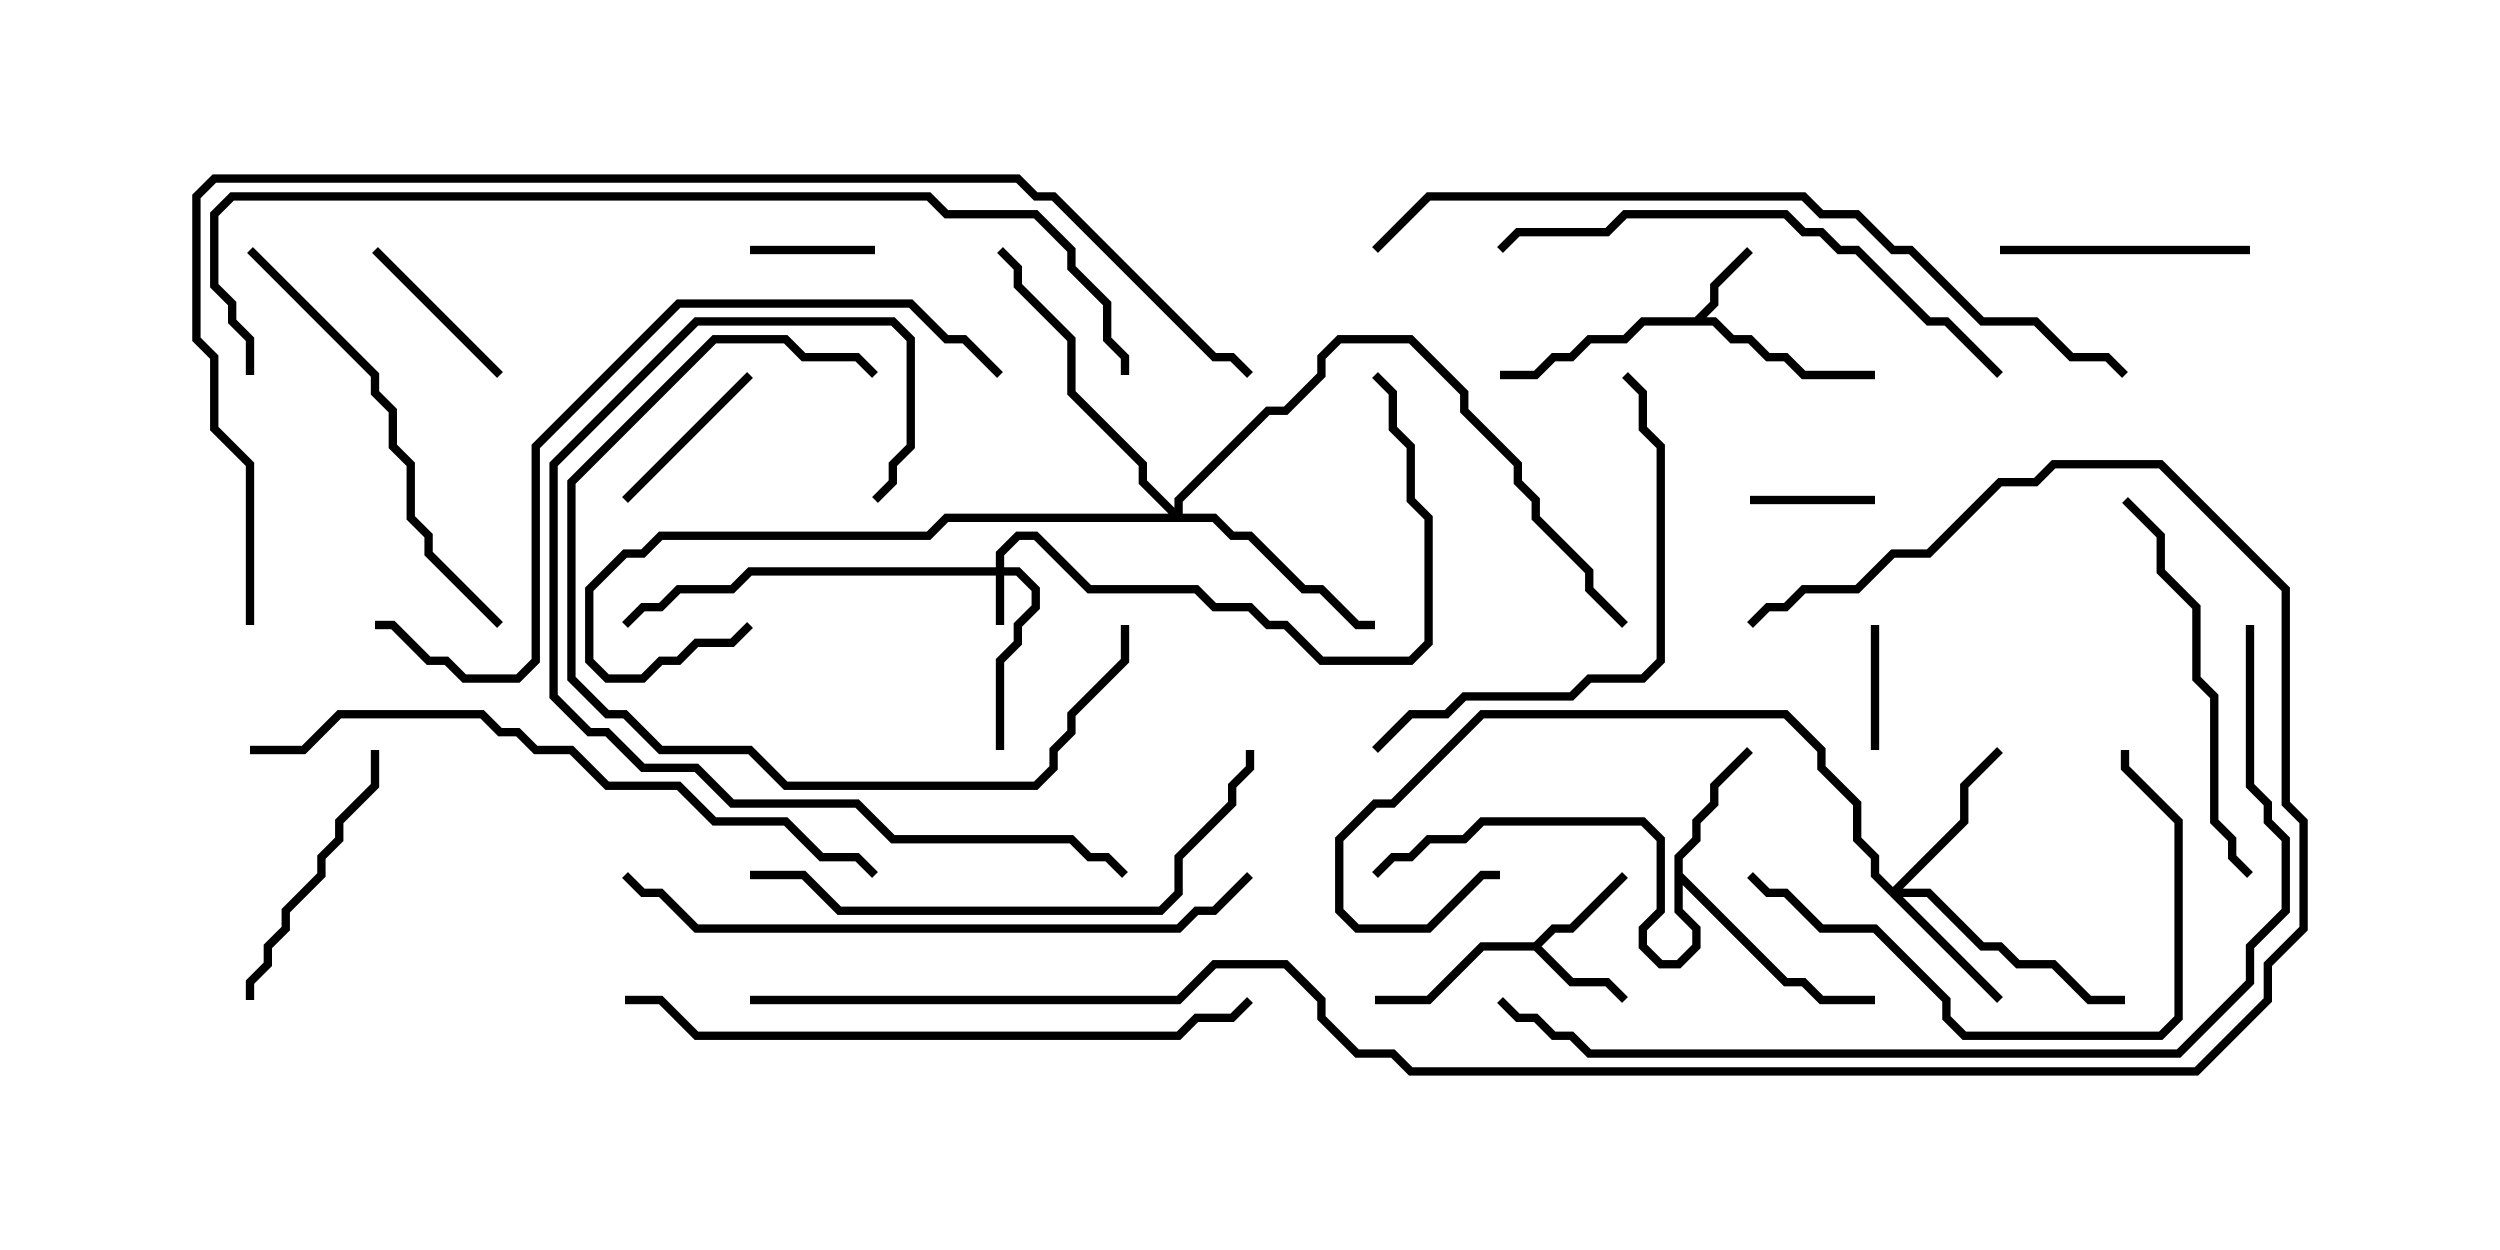 <svg version="1.1" width="30" height="15" xmlns="http://www.w3.org/2000/svg"><path d="M20.336,3.807L20.521,3.622L20.521,3.408L20.965,2.965L21.035,3.035L20.621,3.449L20.621,3.664L20.478,3.807L20.592,3.807L20.806,4.021L21.021,4.021L21.235,4.236L21.449,4.236L21.664,4.45L22.5,4.45L22.5,4.55L21.622,4.55L21.408,4.336L21.194,4.336L20.979,4.121L20.765,4.121L20.551,3.907L19.735,3.907L19.521,4.121L19.092,4.121L18.878,4.336L18.664,4.336L18.449,4.55L18,4.55L18,4.45L18.408,4.45L18.622,4.236L18.836,4.236L19.051,4.021L19.479,4.021L19.694,3.807z" stroke="none"/><path d="M18.408,11.307L18.622,11.093L18.836,11.093L19.465,10.465L19.535,10.535L18.878,11.193L18.664,11.193L18.499,11.357L18.878,11.736L19.306,11.736L19.535,11.965L19.465,12.035L19.265,11.836L18.836,11.836L18.408,11.407L17.806,11.407L17.164,12.05L16.5,12.05L16.5,11.95L17.122,11.95L17.765,11.307z" stroke="none"/><path d="M20.093,10.265L20.307,10.051L20.307,9.836L20.521,9.622L20.521,9.408L20.965,8.965L21.035,9.035L20.621,9.449L20.621,9.664L20.407,9.878L20.407,10.092L20.193,10.306L20.193,10.479L21.449,11.736L21.664,11.736L21.878,11.95L22.5,11.95L22.5,12.05L21.836,12.05L21.622,11.836L21.408,11.836L20.193,10.621L20.193,10.908L20.407,11.122L20.407,11.378L20.164,11.621L19.908,11.621L19.664,11.378L19.664,11.122L19.879,10.908L19.879,10.092L19.694,9.907L17.806,9.907L17.592,10.121L17.164,10.121L16.949,10.336L16.735,10.336L16.535,10.535L16.465,10.465L16.694,10.236L16.908,10.236L17.122,10.021L17.551,10.021L17.765,9.807L19.735,9.807L19.979,10.051L19.979,10.949L19.764,11.164L19.764,11.336L19.949,11.521L20.122,11.521L20.307,11.336L20.307,11.164L20.093,10.949z" stroke="none"/><path d="M11.95,6.807L11.95,6.622L12.194,6.379L12.449,6.379L13.092,7.021L14.378,7.021L14.592,7.236L15.021,7.236L15.235,7.45L15.449,7.45L15.878,7.879L16.908,7.879L17.093,7.694L17.093,6.235L16.879,6.021L16.879,5.378L16.664,5.164L16.664,4.735L16.465,4.535L16.535,4.465L16.764,4.694L16.764,5.122L16.979,5.336L16.979,5.979L17.193,6.194L17.193,7.735L16.949,7.979L15.836,7.979L15.408,7.55L15.194,7.55L14.979,7.336L14.551,7.336L14.336,7.121L13.051,7.121L12.408,6.479L12.235,6.479L12.05,6.664L12.05,6.807L12.235,6.807L12.479,7.051L12.479,7.306L12.264,7.521L12.264,7.735L12.05,7.949L12.05,9L11.95,9L11.95,7.908L12.164,7.694L12.164,7.479L12.379,7.265L12.379,7.092L12.194,6.907L12.05,6.907L12.05,7.5L11.95,7.5L11.95,6.907L9.021,6.907L8.806,7.121L8.164,7.121L7.949,7.336L7.735,7.336L7.535,7.535L7.465,7.465L7.694,7.236L7.908,7.236L8.122,7.021L8.765,7.021L8.979,6.807z" stroke="none"/><path d="M22.714,10.644L23.521,9.836L23.521,9.408L23.965,8.965L24.035,9.035L23.621,9.449L23.621,9.878L22.835,10.664L23.164,10.664L23.806,11.307L24.021,11.307L24.235,11.521L24.664,11.521L25.092,11.95L25.5,11.95L25.5,12.05L25.051,12.05L24.622,11.621L24.194,11.621L23.979,11.407L23.765,11.407L23.122,10.764L22.835,10.764L24.035,11.965L23.965,12.035L22.45,10.521L22.45,10.306L22.236,10.092L22.236,9.664L21.807,9.235L21.807,9.021L21.408,8.621L17.806,8.621L16.735,9.693L16.521,9.693L16.121,10.092L16.121,10.908L16.306,11.093L17.122,11.093L17.765,10.45L18,10.45L18,10.55L17.806,10.55L17.164,11.193L16.265,11.193L16.021,10.949L16.021,10.051L16.479,9.593L16.694,9.593L17.765,8.521L21.449,8.521L21.907,8.979L21.907,9.194L22.336,9.622L22.336,10.051L22.55,10.265L22.55,10.479z" stroke="none"/><path d="M14.093,6.094L14.093,5.979L15.194,4.879L15.408,4.879L15.807,4.479L15.807,4.265L16.051,4.021L16.949,4.021L17.621,4.694L17.621,4.908L18.264,5.551L18.264,5.765L18.479,5.979L18.479,6.194L19.121,6.836L19.121,7.051L19.535,7.465L19.465,7.535L19.021,7.092L19.021,6.878L18.379,6.235L18.379,6.021L18.164,5.806L18.164,5.592L17.521,4.949L17.521,4.735L16.908,4.121L16.092,4.121L15.907,4.306L15.907,4.521L15.449,4.979L15.235,4.979L14.193,6.021L14.193,6.164L14.592,6.164L14.806,6.379L15.021,6.379L15.664,7.021L15.878,7.021L16.306,7.45L16.5,7.45L16.5,7.55L16.265,7.55L15.836,7.121L15.622,7.121L14.979,6.479L14.765,6.479L14.551,6.264L11.378,6.264L11.164,6.479L7.949,6.479L7.735,6.693L7.521,6.693L7.121,7.092L7.121,7.908L7.306,8.093L7.694,8.093L7.908,7.879L8.122,7.879L8.336,7.664L8.765,7.664L8.965,7.465L9.035,7.535L8.806,7.764L8.378,7.764L8.164,7.979L7.949,7.979L7.735,8.193L7.265,8.193L7.021,7.949L7.021,7.051L7.479,6.593L7.694,6.593L7.908,6.379L11.122,6.379L11.336,6.164L14.022,6.164L13.664,5.806L13.664,5.592L12.807,4.735L12.807,4.092L12.164,3.449L12.164,3.235L11.965,3.035L12.035,2.965L12.264,3.194L12.264,3.408L12.907,4.051L12.907,4.694L13.764,5.551L13.764,5.765z" stroke="none"/><path d="M22.45,7.5L22.55,7.5L22.55,9L22.45,9z" stroke="none"/><path d="M9,3.05L9,2.95L10.5,2.95L10.5,3.05z" stroke="none"/><path d="M21,6.05L21,5.95L22.5,5.95L22.5,6.05z" stroke="none"/><path d="M7.535,6.035L7.465,5.965L8.965,4.465L9.035,4.535z" stroke="none"/><path d="M4.465,3.035L4.535,2.965L6.035,4.465L5.965,4.535z" stroke="none"/><path d="M24,3.05L24,2.95L27,2.95L27,3.05z" stroke="none"/><path d="M3.05,12L2.95,12L2.95,11.765L3.164,11.551L3.164,11.336L3.379,11.122L3.379,10.908L3.807,10.479L3.807,10.265L4.021,10.051L4.021,9.836L4.45,9.408L4.45,9L4.55,9L4.55,9.449L4.121,9.878L4.121,10.092L3.907,10.306L3.907,10.521L3.479,10.949L3.479,11.164L3.264,11.378L3.264,11.592L3.05,11.806z" stroke="none"/><path d="M13.45,7.5L13.55,7.5L13.55,7.949L12.907,8.592L12.907,8.806L12.693,9.021L12.693,9.235L12.449,9.479L9.408,9.479L8.979,9.05L7.908,9.05L7.479,8.621L7.265,8.621L6.807,8.164L6.807,5.765L8.551,4.021L9.449,4.021L9.664,4.236L10.306,4.236L10.535,4.465L10.465,4.535L10.265,4.336L9.622,4.336L9.408,4.121L8.592,4.121L6.907,5.806L6.907,8.122L7.306,8.521L7.521,8.521L7.949,8.95L9.021,8.95L9.449,9.379L12.408,9.379L12.593,9.194L12.593,8.979L12.807,8.765L12.807,8.551L13.45,7.908z" stroke="none"/><path d="M20.965,10.535L21.035,10.465L21.235,10.664L21.449,10.664L21.878,11.093L22.521,11.093L23.407,11.979L23.407,12.194L23.592,12.379L25.908,12.379L26.093,12.194L26.093,9.878L25.45,9.235L25.45,9L25.55,9L25.55,9.194L26.193,9.836L26.193,12.235L25.949,12.479L23.551,12.479L23.307,12.235L23.307,12.021L22.479,11.193L21.836,11.193L21.408,10.764L21.194,10.764z" stroke="none"/><path d="M25.465,6.035L25.535,5.965L25.979,6.408L25.979,6.836L26.407,7.265L26.407,8.122L26.621,8.336L26.621,9.836L26.836,10.051L26.836,10.265L27.035,10.465L26.965,10.535L26.736,10.306L26.736,10.092L26.521,9.878L26.521,8.378L26.307,8.164L26.307,7.306L25.879,6.878L25.879,6.449z" stroke="none"/><path d="M13.535,10.465L13.465,10.535L13.265,10.336L13.051,10.336L12.836,10.121L10.694,10.121L10.265,9.693L8.765,9.693L8.336,9.264L7.694,9.264L7.265,8.836L7.051,8.836L6.593,8.378L6.593,5.551L8.336,3.807L10.735,3.807L10.979,4.051L10.979,5.378L10.764,5.592L10.764,5.806L10.535,6.035L10.465,5.965L10.664,5.765L10.664,5.551L10.879,5.336L10.879,4.092L10.694,3.907L8.378,3.907L6.693,5.592L6.693,8.336L7.092,8.736L7.306,8.736L7.735,9.164L8.378,9.164L8.806,9.593L10.306,9.593L10.735,10.021L12.878,10.021L13.092,10.236L13.306,10.236z" stroke="none"/><path d="M16.535,9.035L16.465,8.965L16.908,8.521L17.336,8.521L17.551,8.307L18.836,8.307L19.051,8.093L19.694,8.093L19.879,7.908L19.879,5.378L19.664,5.164L19.664,4.735L19.465,4.535L19.535,4.465L19.764,4.694L19.764,5.122L19.979,5.336L19.979,7.949L19.735,8.193L19.092,8.193L18.878,8.407L17.592,8.407L17.378,8.621L16.949,8.621z" stroke="none"/><path d="M2.965,3.035L3.035,2.965L4.55,4.479L4.55,4.694L4.764,4.908L4.764,5.336L4.979,5.551L4.979,6.194L5.193,6.408L5.193,6.622L6.035,7.465L5.965,7.535L5.093,6.664L5.093,6.449L4.879,6.235L4.879,5.592L4.664,5.378L4.664,4.949L4.45,4.735L4.45,4.521z" stroke="none"/><path d="M9,10.55L9,10.45L9.664,10.45L10.092,10.879L13.908,10.879L14.093,10.694L14.093,10.265L14.736,9.622L14.736,9.408L14.95,9.194L14.95,9L15.05,9L15.05,9.235L14.836,9.449L14.836,9.664L14.193,10.306L14.193,10.735L13.949,10.979L10.051,10.979L9.622,10.55z" stroke="none"/><path d="M24.035,4.465L23.965,4.535L23.336,3.907L23.122,3.907L22.265,3.05L22.051,3.05L21.836,2.836L21.622,2.836L21.408,2.621L19.521,2.621L19.306,2.836L18.235,2.836L18.035,3.035L17.965,2.965L18.194,2.736L19.265,2.736L19.479,2.521L21.449,2.521L21.664,2.736L21.878,2.736L22.092,2.95L22.306,2.95L23.164,3.807L23.378,3.807z" stroke="none"/><path d="M7.5,12.05L7.5,11.95L7.949,11.95L8.378,12.379L14.122,12.379L14.336,12.164L14.765,12.164L14.965,11.965L15.035,12.035L14.806,12.264L14.378,12.264L14.164,12.479L8.336,12.479L7.908,12.05z" stroke="none"/><path d="M14.965,10.465L15.035,10.535L14.592,10.979L14.378,10.979L14.164,11.193L8.336,11.193L7.908,10.764L7.694,10.764L7.465,10.535L7.535,10.465L7.735,10.664L7.949,10.664L8.378,11.093L14.122,11.093L14.336,10.879L14.551,10.879z" stroke="none"/><path d="M3,9.05L3,8.95L3.622,8.95L4.051,8.521L5.806,8.521L6.021,8.736L6.235,8.736L6.449,8.95L6.878,8.95L7.306,9.379L8.164,9.379L8.592,9.807L9.449,9.807L9.878,10.236L10.306,10.236L10.535,10.465L10.465,10.535L10.265,10.336L9.836,10.336L9.408,9.907L8.551,9.907L8.122,9.479L7.265,9.479L6.836,9.05L6.408,9.05L6.194,8.836L5.979,8.836L5.765,8.621L4.092,8.621L3.664,9.05z" stroke="none"/><path d="M12.035,4.465L11.965,4.535L11.551,4.121L11.336,4.121L10.908,3.693L8.164,3.693L6.479,5.378L6.479,7.949L6.235,8.193L5.551,8.193L5.336,7.979L5.122,7.979L4.694,7.55L4.5,7.55L4.5,7.45L4.735,7.45L5.164,7.879L5.378,7.879L5.592,8.093L6.194,8.093L6.379,7.908L6.379,5.336L8.122,3.593L10.949,3.593L11.378,4.021L11.592,4.021z" stroke="none"/><path d="M16.535,3.035L16.465,2.965L17.122,2.307L21.664,2.307L21.878,2.521L22.306,2.521L22.735,2.95L22.949,2.95L23.806,3.807L24.449,3.807L24.878,4.236L25.306,4.236L25.535,4.465L25.465,4.535L25.265,4.336L24.836,4.336L24.408,3.907L23.765,3.907L22.908,3.05L22.694,3.05L22.265,2.621L21.836,2.621L21.622,2.407L17.164,2.407z" stroke="none"/><path d="M26.95,7.5L27.05,7.5L27.05,9.408L27.264,9.622L27.264,9.836L27.479,10.051L27.479,10.949L27.05,11.378L27.05,11.806L26.164,12.693L19.051,12.693L18.836,12.479L18.622,12.479L18.408,12.264L18.194,12.264L17.965,12.035L18.035,11.965L18.235,12.164L18.449,12.164L18.664,12.379L18.878,12.379L19.092,12.593L26.122,12.593L26.95,11.765L26.95,11.336L27.379,10.908L27.379,10.092L27.164,9.878L27.164,9.664L26.95,9.449z" stroke="none"/><path d="M3.05,4.5L2.95,4.5L2.95,4.092L2.736,3.878L2.736,3.664L2.521,3.449L2.521,2.551L2.765,2.307L11.164,2.307L11.378,2.521L12.449,2.521L12.907,2.979L12.907,3.194L13.336,3.622L13.336,4.051L13.55,4.265L13.55,4.5L13.45,4.5L13.45,4.306L13.236,4.092L13.236,3.664L12.807,3.235L12.807,3.021L12.408,2.621L11.336,2.621L11.122,2.407L2.806,2.407L2.621,2.592L2.621,3.408L2.836,3.622L2.836,3.836L3.05,4.051z" stroke="none"/><path d="M3.05,7.5L2.95,7.5L2.95,5.592L2.521,5.164L2.521,4.306L2.307,4.092L2.307,2.336L2.551,2.093L12.235,2.093L12.449,2.307L12.664,2.307L14.592,4.236L14.806,4.236L15.035,4.465L14.965,4.535L14.765,4.336L14.551,4.336L12.622,2.407L12.408,2.407L12.194,2.193L2.592,2.193L2.407,2.378L2.407,4.051L2.621,4.265L2.621,5.122L3.05,5.551z" stroke="none"/><path d="M21.035,7.535L20.965,7.465L21.194,7.236L21.408,7.236L21.622,7.021L22.265,7.021L22.694,6.593L23.122,6.593L23.979,5.736L24.408,5.736L24.622,5.521L25.949,5.521L27.479,7.051L27.479,9.622L27.693,9.836L27.693,11.164L27.264,11.592L27.264,12.021L26.378,12.907L16.908,12.907L16.694,12.693L16.265,12.693L15.807,12.235L15.807,12.021L15.408,11.621L14.592,11.621L14.164,12.05L9,12.05L9,11.95L14.122,11.95L14.551,11.521L15.449,11.521L15.907,11.979L15.907,12.194L16.306,12.593L16.735,12.593L16.949,12.807L26.336,12.807L27.164,11.979L27.164,11.551L27.593,11.122L27.593,9.878L27.379,9.664L27.379,7.092L25.908,5.621L24.664,5.621L24.449,5.836L24.021,5.836L23.164,6.693L22.735,6.693L22.306,7.121L21.664,7.121L21.449,7.336L21.235,7.336z" stroke="none"/></svg>